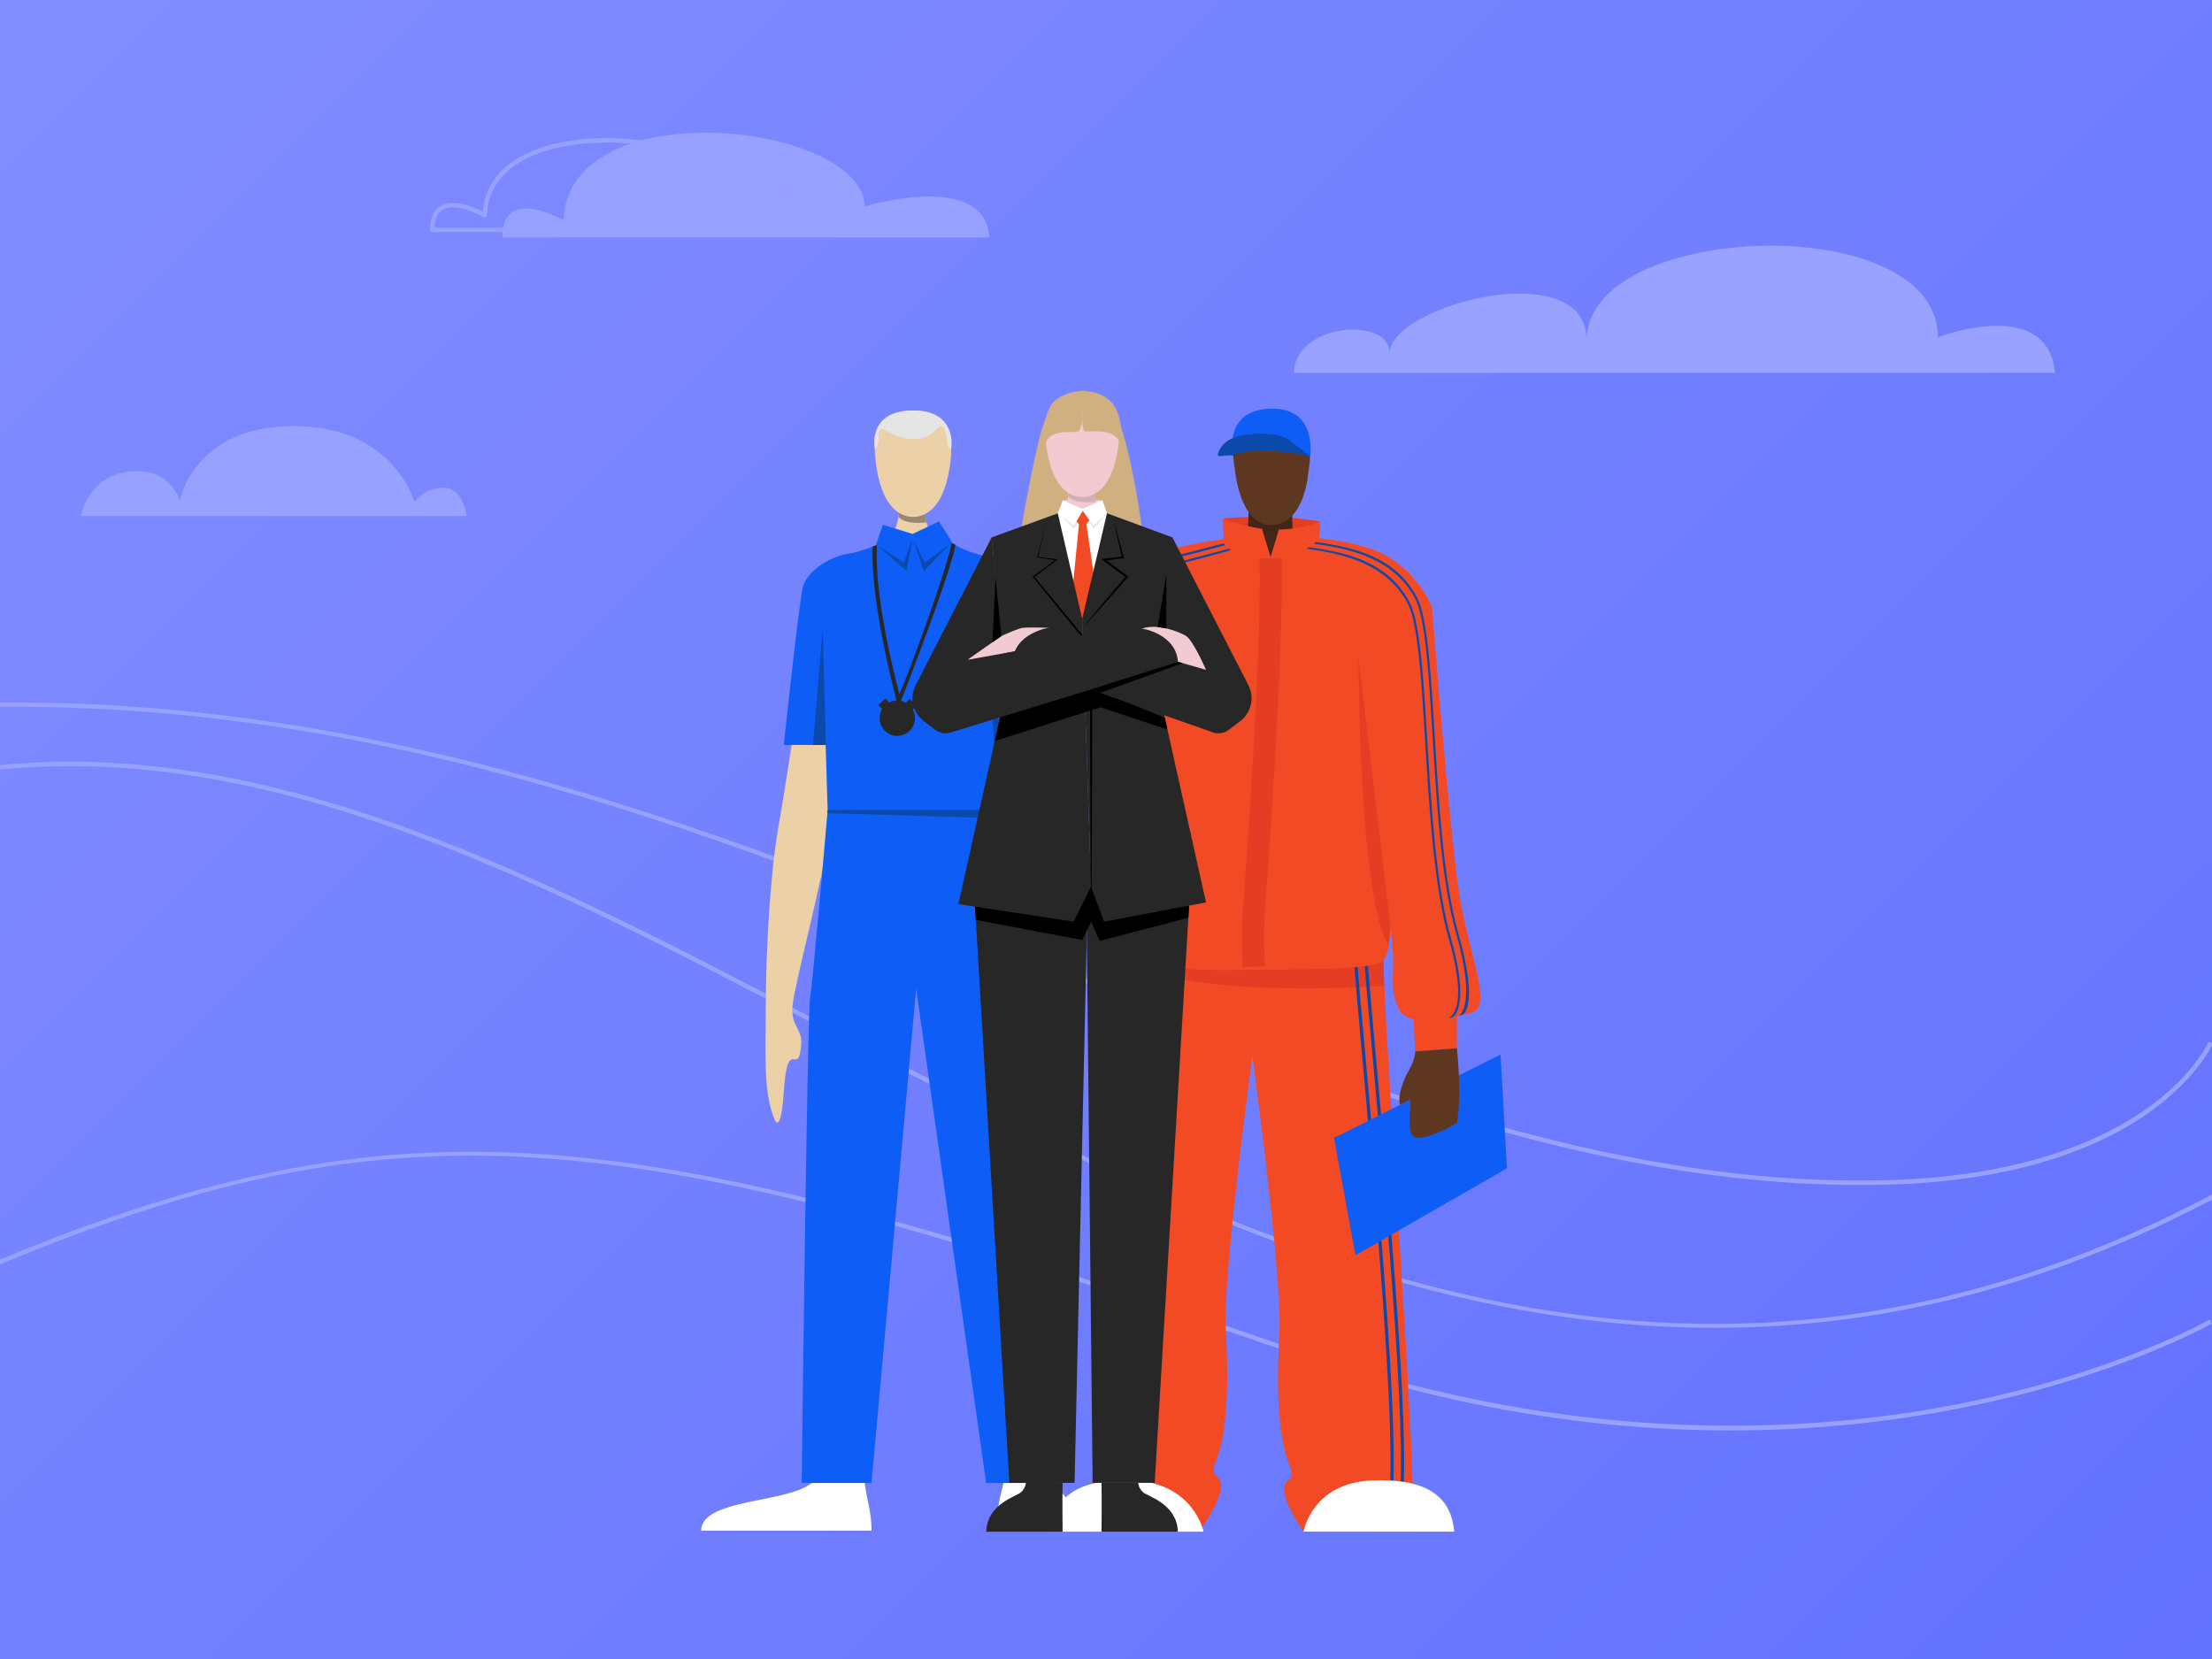 <svg width="100%" height="100%" viewBox="0 0 300 225" fill="none" preserveAspectRatio="xMidYMid meet" xmlns="http://www.w3.org/2000/svg">
<rect x="0" y="0" width="300" height="225" fill="#333333" stroke="none"/>
<g clip-path="url(#clip0_1077_10962)">
<g clip-path="url(#clip1_1077_10962)">
<path d="M300 -38H0V262H300V-38Z" fill="url(#paint0_linear_1077_10962)"/>
<path d="M232.535 180.086C222.018 180.086 211.323 178.877 200.183 176.444C169.16 169.667 140.086 154.428 111.968 139.69C69.773 117.573 29.919 96.684 -11.805 106.314L-11.941 105.723C-1.841 103.391 8.368 102.751 19.264 103.763C29.003 104.667 39.101 106.887 50.136 110.546C70.67 117.357 90.868 127.943 112.252 139.152C169.238 169.02 228.161 199.906 300.075 161.977L300.359 162.514C291.586 167.14 282.667 170.896 273.847 173.674C265.458 176.318 256.889 178.164 248.377 179.161C243.12 179.776 237.851 180.085 232.536 180.085L232.535 180.086Z" fill="#97A1FF"/>
<path d="M234.68 194C231.899 194 229.108 193.93 226.314 193.789C209.782 192.961 193.049 189.661 176.582 183.979C82.287 151.45 53.605 146.867 -11.748 176.608L-12 176.056C5.177 168.24 19.145 163.164 31.957 160.085C45.502 156.829 58.18 155.67 71.855 156.435C84.97 157.17 99.318 159.714 117.009 164.441C132.105 168.474 149.421 173.97 176.779 183.408C213.935 196.226 245.369 194.339 265.196 190.499C286.683 186.338 299.546 179.05 299.674 178.976L299.978 179.502C299.85 179.576 286.918 186.905 265.341 191.088C255.349 193.026 245.069 194 234.68 194Z" fill="#97A1FF"/>
<path d="M252.192 160.712C215.328 160.712 179.533 146.309 141.708 131.091C94.763 112.205 46.22 92.675 -11.855 96.31L-11.893 95.705C14.154 94.075 40.786 97.043 69.523 104.778C94.918 111.614 118.821 121.231 141.936 130.531C181.107 146.29 218.106 161.176 256.301 160.046C274.698 159.502 285.479 154.426 291.284 150.262C297.564 145.759 299.529 141.328 299.548 141.284L300.105 141.523C300.025 141.709 298.076 146.125 291.68 150.725C287.937 153.417 283.44 155.605 278.315 157.231C271.919 159.258 264.518 160.409 256.32 160.652C254.945 160.693 253.565 160.712 252.192 160.712Z" fill="#97A1FF"/>
<path d="M68.124 32.201H134.186C133.56 23.006 117.28 27.993 117.28 27.993C116.967 16.616 77.126 12.156 76.421 29.863C76.421 29.863 68.124 25.036 68.124 32.201V32.201Z" fill="#97A1FF"/>
<path d="M115.151 31.478H58.635C58.466 31.478 58.331 31.342 58.331 31.175C58.331 29.548 58.817 28.445 59.777 27.896C61.55 26.884 64.385 28.136 65.459 28.684C66.1 21.281 74.576 18.674 82.411 18.725C91.018 18.777 100.379 22.013 100.964 27.181C102.682 26.703 109.818 24.927 113.411 27.387C114.654 28.237 115.34 29.507 115.453 31.157C115.459 31.24 115.429 31.324 115.371 31.384C115.313 31.446 115.233 31.48 115.149 31.48L115.151 31.478ZM58.945 30.872H114.815C114.654 29.574 114.066 28.569 113.066 27.884C109.291 25.299 100.86 27.839 100.775 27.865C100.684 27.892 100.585 27.877 100.508 27.821C100.43 27.765 100.383 27.677 100.382 27.583C100.248 22.71 90.978 19.381 82.406 19.33C82.338 19.33 82.268 19.33 82.199 19.33C74.535 19.33 66.326 21.913 66.036 29.187C66.031 29.293 65.972 29.39 65.878 29.44C65.784 29.492 65.67 29.49 65.579 29.436C65.542 29.415 61.948 27.352 60.078 28.421C59.378 28.821 58.996 29.645 58.945 30.871V30.872Z" fill="#97A1FF"/>
<path d="M10.946 69.995H63.31C63.31 69.995 62.829 66.143 60.141 66.143C57.454 66.143 56.214 68.069 56.214 68.069C56.214 68.069 53.389 57.779 39.816 57.779C26.242 57.779 24.381 67.904 24.381 67.904C24.381 67.904 23.348 63.887 18.519 63.887C12.111 63.887 10.946 69.995 10.946 69.995" fill="#97A1FF"/>
<path d="M175.511 50.578H278.713C277.735 40.001 262.817 45.739 262.817 45.739C262.817 28.25 215.189 30.024 215.189 46.157C215.189 34.386 188.473 41.437 188.473 47.89C188.473 42.839 175.512 43.86 175.512 50.58L175.511 50.578Z" fill="#99A3FF"/>
<path d="M162.943 207.73L162.502 197.592H151.731L148.081 207.73H162.943Z" fill="#FAC734"/>
<path d="M176.807 207.73L177.248 197.592H188.019L191.669 207.73H176.807Z" fill="#0B49AB"/>
<path d="M148.154 206.48C147.492 199.638 152.348 134.962 152.127 129.223H171.772C171.772 129.223 165.701 170.942 166.253 180.544C166.806 190.146 166.032 195.333 164.929 198.093C163.826 200.853 165.813 199.653 165.591 201.797C165.37 203.942 162.943 207.252 162.943 207.252C162.943 207.252 159.521 204.493 154.886 204.383C150.252 204.273 148.154 206.48 148.154 206.48Z" fill="#F24A24"/>
<path d="M191.607 206.958C192.269 200.116 187.413 135.44 187.634 129.701H167.989C167.989 129.701 174.06 171.419 173.507 181.021C172.955 190.624 173.729 195.811 174.832 198.57C175.935 201.33 173.948 200.13 174.169 202.275C174.391 204.419 176.818 207.73 176.818 207.73C176.818 207.73 180.24 204.97 184.874 204.86C189.509 204.75 191.607 206.958 191.607 206.958Z" fill="#F24A24"/>
<path d="M152.462 129.704C152.462 129.704 165.373 130.259 169.949 130.312C174.525 130.364 186.776 129.223 186.776 129.223L187.627 130.243L187.731 133.707C187.731 133.707 158.937 135.774 152.462 129.705V129.704Z" fill="#E33E23"/>
<path d="M188.493 205.307L188.073 205.178C189.838 199.439 186.706 164.886 184.834 144.241C184.198 137.234 183.697 131.7 183.612 129.712L184.052 129.693C184.137 131.671 184.638 137.201 185.272 144.201C187.146 164.879 190.283 199.487 188.493 205.309V205.307Z" fill="#0B49AB"/>
<path d="M189.902 205.307L189.482 205.178C191.247 199.44 188.115 164.888 186.243 144.244C185.607 137.236 185.106 131.7 185.021 129.712L185.461 129.693C185.546 131.671 186.047 137.202 186.681 144.204C188.555 164.88 191.692 199.487 189.902 205.309V205.307Z" fill="#0B49AB"/>
<path d="M149.485 204.808C147.61 195.551 149.687 175.651 151.521 158.095C152.723 146.583 153.859 135.709 153.743 129.228L154.182 129.22C154.297 135.73 153.16 146.617 151.957 158.142C150.128 175.667 148.054 195.531 149.915 204.721L149.485 204.809V204.808Z" fill="#0B49AB"/>
<path d="M150.964 204.808C149.089 195.551 151.166 175.653 153 158.095C154.203 146.583 155.338 135.709 155.222 129.226L155.662 129.219C155.776 135.729 154.639 146.615 153.437 158.141C151.607 175.666 149.533 195.529 151.395 204.72L150.964 204.808Z" fill="#0B49AB"/>
<path d="M180.927 154.328L183.833 170.243L204.379 158.46L203.51 143.015L180.927 154.328Z" fill="#0E5DF7"/>
<path d="M187.626 130.243C186.548 131.605 176.653 131.413 167.534 131.56C155.672 131.75 152.225 129.581 152.225 129.581C146.284 127.281 155.798 82.317 154.033 75.77C154.033 75.77 162.973 72.827 171.581 72.679C180.19 72.532 184.715 74.076 184.715 74.076C183.832 98.231 191.08 125.875 187.626 130.241V130.243Z" fill="#F24A24"/>
<path d="M166.181 73.099C165.759 71.053 165.935 70.287 165.935 70.287C165.935 70.287 170.092 70.011 172.888 70.084C175.685 70.158 178.957 70.71 178.957 70.71C178.957 70.71 179.162 71.716 178.793 72.859C178.425 74.001 172.442 82.799 172.442 82.799L166.181 73.098V73.099Z" fill="#E33E23"/>
<path d="M154.034 75.768C147.523 77.608 140.9 87.32 137.809 92.066C134.719 96.812 136.595 116.126 135.823 118.443C135.051 120.761 141.893 121.092 144.542 120.32C147.19 119.548 144.701 103.514 145.173 98.231C145.645 92.949 156.792 89.013 156.792 89.013L154.033 75.769L154.034 75.768Z" fill="#F24A24"/>
<path d="M137.748 119.816V123.499L143.408 123.925L143.571 120.695L137.908 120.406" fill="#F24A24"/>
<path d="M137.748 123.499C137.144 128.971 137.748 133.654 137.748 133.654C137.748 133.654 141.096 135.661 143.103 135.661C145.11 135.661 144.137 131.709 144.805 131.252C145.475 130.796 145.11 127.877 144.257 126.478C143.406 125.079 143.406 123.923 143.406 123.923L137.746 123.497L137.748 123.499Z" fill="#5E3721"/>
<path d="M197.594 137.231V142.165L191.934 142.591L191.631 136.571L197.594 137.231Z" fill="#F24A24"/>
<path d="M197.594 142.165C198.29 149.151 197.594 152.321 197.594 152.321C197.594 152.321 194.246 154.328 192.239 154.328C190.232 154.328 191.817 148.874 191.093 149.236C190.877 149.344 189.882 149.842 189.882 149.842C189.45 148.635 190.499 146.107 191.085 145.145C191.936 143.746 191.936 142.59 191.936 142.59L197.596 142.164L197.594 142.165Z" fill="#5E3721"/>
<path d="M184.715 74.076C191.668 75.768 194.207 82.32 194.207 82.32C194.207 82.32 196.538 112.257 197.863 120.913C199.188 129.57 202.596 136.569 199.505 137.352C196.65 138.075 190.787 139.66 189.572 136.569C188.358 133.477 189.253 132.564 188.811 127.824C188.368 123.084 183.833 85.774 183.833 85.774L184.716 74.076H184.715Z" fill="#F24A24"/>
<path d="M169.343 69.45C169.356 70.379 169.1 73.726 169.1 73.726L172.264 76.117L175.335 74.075L175.226 68.666L169.344 69.449L169.343 69.45Z" fill="#422618"/>
<path d="M172.376 71.207C175.369 71.207 176.859 68.116 177.349 64.83C177.84 61.543 178.704 55.559 172.597 55.559C166.491 55.559 166.923 60.185 167.569 64.388C168.115 67.944 169.58 71.207 172.376 71.207Z" fill="#5E3721"/>
<path d="M165.934 70.287C167.645 71.188 171.158 71.721 171.158 71.721L172.318 75.547L173.45 71.81C173.45 71.81 176.603 71.85 178.955 70.709C178.955 70.709 178.883 73.59 178.791 74.479C178.502 77.267 172.684 82.903 172.684 82.903L167.755 80.769C167.755 80.769 165.927 73.988 165.927 73.121C165.927 72.4 165.934 70.285 165.934 70.285V70.287Z" fill="#F24A24"/>
<path d="M172.318 75.708C172.672 89.064 170.214 121.083 170.037 123.812C169.841 126.833 170.034 131.125 170.034 131.125" stroke="#E33E23" stroke-width="3" stroke-miterlimit="10"/>
<path d="M188.565 125.504L184.251 89.223C184.251 89.223 184.238 121.771 188.358 128.275L188.565 125.504Z" fill="#E33E23"/>
<path d="M196.91 137.986L196.515 138.075C196.515 138.075 196.934 137.792 197.24 137.256C197.758 136.344 198.352 133.839 196.494 127.314C194.487 120.267 193.849 109.76 193.283 100.49C192.756 91.824 192.3 84.339 190.878 81.752C188.021 76.555 182.61 75.153 177.19 74.413L177.52 74.217C183.016 74.968 188.215 76.301 191.134 81.611C192.589 84.257 193.046 91.772 193.576 100.473C194.14 109.728 194.779 120.217 196.775 127.235C198.58 133.577 198.122 136.265 197.474 137.435C197.234 137.87 196.926 137.984 196.909 137.987L196.91 137.986Z" fill="#0B49AB"/>
<path d="M198.289 137.659L197.889 137.756C197.909 137.746 200.276 136.392 197.499 126.641C195.492 119.593 194.854 109.086 194.288 99.816C193.761 91.15 193.305 83.665 191.883 81.078C189.026 75.881 183.615 74.479 178.195 73.739L178.458 73.506C183.954 74.258 189.22 75.627 192.139 80.938C193.594 83.583 194.051 91.098 194.581 99.799C195.145 109.054 195.784 119.543 197.78 126.562C200.653 136.65 198.394 137.617 198.287 137.662L198.289 137.659Z" fill="#0B49AB"/>
<path d="M167.188 61.568C169.283 60.704 175.667 61.203 177.676 61.938C177.676 61.938 178.737 55.424 172.595 55.424C165.924 55.424 167.19 61.568 167.19 61.568H167.188Z" fill="#0E5DF7"/>
<path d="M167.239 61.808C166.099 61.587 164.878 62.299 165.235 61.385C165.861 59.785 167.312 58.902 170.809 58.829C174.306 58.755 174.818 59.712 175.996 60.557C176.608 60.997 177.859 61.983 177.675 61.938C176.731 61.716 175.334 61.219 171.764 61.126C168.18 61.032 167.239 61.808 167.239 61.808Z" fill="#0B49AB"/>
<path d="M155.449 207.73H142.519C142.886 203.721 145.24 200.482 153.555 200.776C161.869 201.071 163.234 207.73 163.234 207.73H155.449Z" fill="white"/>
<path d="M184.301 207.73H197.231C196.863 203.721 194.509 200.482 186.195 200.776C177.88 201.071 176.807 207.73 176.807 207.73H184.301Z" fill="white"/>
<path d="M138.716 120.934L138.426 120.896C139.157 115.401 138.892 109.505 138.679 104.768C138.437 99.378 138.247 95.123 139.567 93.743C140.165 93.118 141.153 91.876 142.404 90.302C146.269 85.442 152.109 78.099 155.642 77.258C160.223 76.166 166.507 74.447 166.625 74.423L166.971 74.59C167.011 74.643 160.294 76.451 155.711 77.542C152.276 78.359 146.241 85.95 142.634 90.484C141.379 92.063 140.387 93.31 139.779 93.945C138.546 95.236 138.733 99.436 138.972 104.754C139.185 109.503 139.45 115.413 138.716 120.934Z" fill="#0B49AB"/>
<path d="M137.625 120.26L137.335 120.222C138.066 114.727 137.801 108.831 137.588 104.094C137.347 98.705 137.156 94.449 138.476 93.069C139.074 92.444 140.062 91.202 141.313 89.628C145.178 84.769 151.017 77.425 154.551 76.584C159.132 75.493 165.769 73.742 165.961 73.684L166.16 73.931C165.885 74.059 159.202 75.777 154.619 76.868C151.184 77.686 145.148 85.275 141.542 89.81C140.287 91.389 139.295 92.637 138.687 93.272C137.454 94.562 137.641 98.762 137.88 104.081C138.092 108.83 138.357 114.739 137.624 120.26H137.625Z" fill="#0B49AB"/>
<path d="M123.686 77.45C120.801 77.45 120.486 72.45 120.486 72.45C121.838 72.17 121.915 69.783 122.02 68.176H125.338C125.443 69.783 125.52 72.17 126.872 72.45C126.872 72.45 126.608 77.45 123.678 77.45" fill="#ECD0A8"/>
<path d="M121.925 69.491C122.536 69.951 125.445 69.619 125.445 69.619C125.445 69.619 125.525 70.301 125.646 70.849C125.646 70.849 122.785 71.237 121.852 70.102L121.923 69.493L121.925 69.491Z" fill="#998570"/>
<path d="M123.838 55.678C119.712 55.678 117.998 57.932 118.887 63.466C119.776 69.002 122.187 70.099 123.838 70.099C125.489 70.099 127.9 69.001 128.789 63.466C129.678 57.931 127.965 55.678 123.838 55.678Z" fill="#ECD0A8"/>
<path d="M105.118 151.959C103.541 148.35 103.831 143.838 103.861 136.281C103.889 128.724 104.428 118.708 105.595 112.002C106.761 105.296 108.132 96.118 108.633 91.927C109.136 87.736 109.175 81.841 109.626 80.066C110.327 77.311 114.922 74.612 117.123 75.402C119.325 76.191 119.46 83.611 118.244 87.289C117.028 90.967 116.099 91.21 115.601 93.569C114.348 99.512 112.502 110.646 112.232 113.869C111.881 118.073 107.703 133.73 107.476 136.433C107.25 139.136 108.778 139.587 108.668 141.447C108.367 146.562 106.833 140.047 106.303 148.027C105.917 153.822 105.116 151.96 105.116 151.96L105.118 151.959Z" fill="#ECD0A8"/>
<path d="M112.017 101.029H106.297C106.297 101.029 108.299 82.284 108.857 79.758C109.416 77.233 112.981 75.241 115.64 75.008C118.298 74.775 112.019 101.028 112.019 101.028L112.017 101.029Z" fill="#0E5DF7"/>
<path d="M110.95 199.531C110.799 204.203 95.098 202.544 95.098 207.592H118.2C118.2 204.503 117.391 203.464 117.129 199.556" fill="white"/>
<path d="M134.667 188.023C133.758 184.697 130.059 168.925 129.979 167.023C129.746 161.593 129.954 153.326 128.246 144.537C127.172 139.01 125.174 129.143 125.174 129.143L122.312 110.296L138.123 130.124C138.123 130.124 138.609 139.112 138.583 142.728C138.492 155.183 139.419 159.729 139.922 165.667C140.026 166.896 140.886 185.492 140.996 188.113" fill="#ECD0A8"/>
<path d="M136.323 197.873C136.446 202.404 135.193 202.054 135.193 207.591H146.155C146.155 207.591 146.958 205.811 145.138 203.749C143.669 202.083 141.52 199.653 140.974 198.005" fill="white"/>
<path d="M140.972 198.006C140.889 197.753 140.842 197.519 140.842 197.309C140.842 196.079 140.76 193.06 140.994 188.114L134.666 188.025C135.665 191.101 136.081 193.574 136.321 197.875" fill="white"/>
<path d="M110.716 188.113C110.543 177.187 110.353 150.619 110.271 148.152C110.076 142.25 112.738 117.792 113.641 110.598H127.146L125.056 122.488C125.056 122.488 120.849 142.049 120.246 147.323C119.644 152.596 121.979 158.999 121.076 165.027C120.821 166.725 118.111 185.261 117.648 188.023" fill="#ECD0A8"/>
<path d="M117.647 188.023C117.169 193.354 116.964 195.462 117.19 200.309C117.19 200.309 115.831 200.259 113.821 200.158C111.811 200.057 110.923 199.681 110.923 199.681C111.058 195.506 110.714 190.373 110.714 188.113" fill="white"/>
<path d="M135.958 76.011C131.405 75.006 129.138 74.161 127.585 72.272L120.973 72.696C120.973 72.696 119.537 74.076 115.261 75.099C115.261 75.099 111.689 79.87 111.614 84.151C111.539 88.433 112.253 109.843 112.253 109.843H135.841C135.841 109.843 134.717 104.397 135.615 94.405C135.778 92.596 135.957 76.01 135.957 76.01L135.958 76.011Z" fill="#0E5DF7"/>
<path d="M142.96 153.116C144.733 149.599 144.693 145.079 145.083 137.532C145.472 129.985 145.489 119.955 144.695 113.195C143.901 106.435 143.041 97.194 142.771 92.981C142.502 88.769 142.789 82.883 142.436 81.084C141.889 78.293 136.648 78.216 134.407 78.882C132.164 79.549 132.422 84.08 133.431 87.819C134.441 91.559 135.356 91.853 135.722 94.237C136.645 100.24 137.871 111.46 137.964 114.692C138.082 118.909 141.387 134.773 141.463 137.485C141.539 140.196 139.988 140.561 139.994 142.424C140.013 147.548 141.904 141.126 141.992 149.126C142.055 154.933 142.959 153.118 142.959 153.118L142.96 153.116Z" fill="#ECD0A8"/>
<path d="M123.817 130.077L123.591 119.375L120.804 130.08L123.817 130.077Z" fill="black"/>
<path d="M112.017 101.029L111.57 85.323L110.262 101.029H112.017Z" fill="#0B49AB"/>
<path d="M118.819 73.837L122.571 76.294L123.779 73.055L125.433 76.294L129.144 73.565L127.342 70.719L123.779 72.412L119.733 71.171L118.819 73.837Z" fill="#0E5DF7"/>
<path d="M112.253 109.845C112.253 109.845 110.241 133.322 109.864 135.356C109.488 137.391 108.728 201.124 108.728 201.124H118.201L124.253 134.076L133.746 201.124H143.156C143.156 201.124 137.938 114.036 135.871 109.845H112.253V109.845Z" fill="#0E5DF7"/>
<path d="M121.821 95.863L121.61 95.079C121.575 94.946 118.031 81.9 118.349 74.138L118.934 73.906C118.547 80.555 121.198 91.159 121.967 94.131C123.478 90.802 128.543 76.826 129.068 73.622L129.588 73.889C128.98 77.612 122.48 94.427 122.159 95.124L121.821 95.863V95.863Z" fill="#272727"/>
<path d="M121.692 99.803C123.018 99.803 124.093 98.728 124.093 97.402C124.093 96.076 123.018 95.001 121.692 95.001C120.366 95.001 119.291 96.076 119.291 97.402C119.291 98.728 120.366 99.803 121.692 99.803Z" fill="#272727"/>
<path d="M120.099 94.743L119.13 95.601L119.626 96.162L120.596 95.303L120.099 94.743Z" fill="#272727"/>
<path d="M124.308 95.694L123.393 94.778L122.863 95.308L123.779 96.223L124.308 95.694Z" fill="#272727"/>
<path d="M122.571 76.294L119.092 74.016L122.922 77.45L123.779 73.055L122.571 76.294Z" fill="#0B49AB"/>
<path d="M125.433 76.294L123.814 73.124L125.307 77.45L128.878 73.76L125.433 76.294Z" fill="#0B49AB"/>
<path d="M134.796 101.261L144.785 100.884C144.785 100.884 143.562 83.226 142.935 80.936C142.59 79.679 139.252 76.89 135.889 75.975C133.136 75.226 131.67 79.799 131.015 83.439C130.356 87.105 129.536 89.548 132.684 91.537L134.094 92.491L134.795 101.261H134.796Z" fill="#0E5DF7"/>
<path d="M135.892 101.224L133.896 85.61L134.856 101.261L135.892 101.224Z" fill="#0B49AB"/>
<path d="M112.233 109.834L135.872 109.845L136.232 111.008L112.233 110.286V109.834Z" fill="#0B49AB"/>
<path d="M118.659 60.975C119.619 59.747 118.765 58.508 119.422 58.238C120.079 57.967 121.434 59.713 124.202 59.555C126.971 59.397 127.104 57.326 127.891 57.91C128.676 58.493 128.222 61.411 129.019 60.711C129.019 60.711 129.845 55.678 123.839 55.678C117.476 55.678 118.659 60.975 118.659 60.975Z" fill="#E5E5E5"/>
<path d="M140.763 60.298C139.654 64.714 137.938 74.902 137.938 74.902L155.398 75.77C155.398 75.77 153.605 58.946 150.56 54.73C148.55 51.947 143.377 53.457 142.627 54.919C141.275 57.554 140.763 60.299 140.763 60.299V60.298Z" fill="#D0B080"/>
<path d="M144.139 67.864H149.521L148.292 69.2L144.713 69.342L144.139 67.864Z" fill="#E5E5E5"/>
<path d="M136.891 201.11H145.738L147.377 127.613V120.55L132.01 119.195L136.891 201.11Z" fill="#272727"/>
<path d="M156.606 201.11H148.187L147.377 124.996L146.119 120.55L161.487 119.195L156.606 201.11Z" fill="#272727"/>
<path d="M132.232 122.94L132.341 124.763L146.77 127.481L147.987 124.996L149.131 127.613L161.173 124.468L161.264 122.94L158.828 116.583L134.91 116.885L132.232 122.94Z" fill="black"/>
<path d="M146.676 74.671C143.792 74.671 143.477 69.671 143.477 69.671C144.829 69.392 144.905 67.004 145.01 65.397H148.328C148.434 67.004 148.51 69.392 149.862 69.671C149.862 69.671 149.598 74.671 146.668 74.671" fill="#F2CBD2"/>
<path d="M144.916 66.712C145.527 67.172 148.436 66.84 148.436 66.84C148.436 66.84 148.517 67.522 148.637 68.07C148.637 68.07 145.776 68.459 144.843 67.323L144.915 66.714L144.916 66.712Z" fill="#D1B0B8"/>
<path d="M146.783 53.356C142.764 53.356 141.095 55.552 141.961 60.944C142.827 66.336 145.176 67.405 146.783 67.405C148.39 67.405 150.74 66.336 151.606 60.944C152.471 55.552 150.801 53.356 146.783 53.356Z" fill="#F2CBD2"/>
<path d="M144.024 85.407L149.298 85.632L150.133 69.614L147.377 68.984H144.515L142.029 70.452L144.024 85.407Z" fill="white"/>
<path d="M143.476 69.572L144.195 68.277L146.805 69.147L149.577 68.277L150.133 69.614L148.33 71.696L146.906 69.699L145.689 71.696L143.476 69.572Z" fill="#E5E5E5"/>
<path d="M146.348 69.222H147.452L148.105 70.035L147.344 71.111H146.329L145.627 70.222L146.348 69.222Z" fill="#F24A24"/>
<path d="M146.373 70.654L145.143 83.21L146.805 85.814L148.985 82.306L147.277 70.654H146.373Z" fill="#F24A24"/>
<path d="M143.476 69.614L144.139 67.864L146.773 69.002L149.521 67.864L150.133 69.614L148.274 71.281L146.849 69.285L145.633 71.281L143.476 69.614Z" fill="white"/>
<path d="M143.476 69.614L134.487 72.885L136.455 93.581L129.976 122.623L145.595 124.996L147.987 120.299L146.783 83.989L143.476 69.671" fill="#272727"/>
<path d="M150.133 69.614L159.008 72.885L157.085 93.348L163.563 122.39L149.737 124.996L147.987 120.299L146.77 83.932L150.133 69.614Z" fill="#272727"/>
<path d="M142.03 70.452L140.761 75.588L140.719 75.525L143.284 75.841L143.462 75.863L143.319 75.973L140.243 78.308L140.259 78.175C142.236 80.557 146.164 85.309 148.125 87.701C148.147 98.1 148.119 109.911 148.036 120.299C148.042 120.321 145.929 124.448 145.923 124.468L147.948 120.279C147.935 120.38 147.895 112.142 147.889 112.162C147.879 104.81 147.781 94.884 147.885 87.835C145.941 85.467 142.042 80.675 140.112 78.293L140.051 78.217L140.128 78.159L143.23 75.856L143.263 75.988L140.704 75.627L140.647 75.619L140.662 75.563L142.03 70.454V70.452Z" fill="black"/>
<path d="M150.974 70.452C151.427 71.964 152.013 74.127 152.438 75.67L152.307 75.689L149.75 76.052L149.814 75.805C150.649 76.426 152.199 77.586 153.028 78.213C150.986 80.557 148.922 82.881 146.81 85.161C148.736 82.788 150.713 80.456 152.711 78.141L152.733 78.349C151.828 77.674 150.272 76.501 149.375 75.819C149.448 75.812 152.099 75.484 152.278 75.462L152.181 75.604C151.813 74.095 151.304 71.949 150.974 70.452V70.452Z" fill="black"/>
<path d="M135.648 97.189L134.91 100.503L152.157 94.985L147.94 93.503L135.648 97.189Z" fill="black"/>
<path d="M152.158 94.985L157.972 97.322L158.332 98.942L149.238 95.92L152.158 94.985Z" fill="black"/>
<path d="M131.203 89.684C132.353 87.52 137.849 85.238 138.753 85.145C139.657 85.051 142.228 85.145 142.228 85.145L137.643 88.319L131.203 89.684V89.684Z" fill="#F2CBD2"/>
<path d="M159.009 72.885L169.308 92.918C170.174 94.602 169.705 96.664 168.198 97.808L166.641 98.99C166.053 99.436 165.287 99.572 164.583 99.355L137.32 89.768C137.536 85.837 142.226 85.144 142.226 85.144L159.656 89.015L156.605 87.403L159.009 72.885Z" fill="#272727"/>
<path d="M154.827 85.265C156.935 84.515 159.775 85.631 160.79 86.204C161.805 86.775 163.563 90.843 163.563 90.843L155.829 88.632L154.825 85.263L154.827 85.265Z" fill="#F2CBD2"/>
<path d="M134.487 72.885L124.188 92.918C123.322 94.602 123.791 96.664 125.298 97.808L126.855 98.99C127.443 99.436 128.209 99.572 128.913 99.355L159.77 89.864C159.555 85.934 154.865 85.241 154.865 85.241L131.203 89.488L135.814 86.255L134.487 72.887V72.885Z" fill="#272727"/>
<path d="M159.771 89.76L147.94 93.503L149.238 93.959L160.411 89.942L159.771 89.76Z" fill="black"/>
<path d="M135.814 86.255L135.017 78.233L134.605 87.102L135.814 86.255Z" fill="black"/>
<path d="M156.998 85.04L158.179 77.902V85.23L156.998 85.04Z" fill="black"/>
<path d="M146.919 53.002C146.863 55.312 146.902 58.133 146.219 58.501C145.536 58.868 141.486 57.728 141.707 61.332C141.707 61.332 141.165 56.01 143.026 54.381C144.574 53.025 146.919 53 146.919 53V53.002Z" fill="#D0B080"/>
<path d="M146.868 53.002C146.926 55.312 146.465 58.35 147.227 58.501C148 58.654 152.245 57.728 152.011 61.332C152.011 61.332 152.581 57.247 151.082 54.988C149.777 53.022 146.868 53 146.868 53V53.002Z" fill="#D0B080"/>
<path d="M144.113 201.11H139.141C139.141 201.11 139.091 201.862 138.438 202.414C137.785 202.966 134.068 203.921 133.767 207.487V207.737H144.113C144.113 207.737 144.063 203.318 144.113 201.109" fill="#272727"/>
<path d="M149.391 201.11H154.362C154.362 201.11 154.412 201.862 155.065 202.414C155.719 202.966 159.435 203.921 159.737 207.487V207.737H149.391C149.391 207.737 149.44 203.318 149.391 201.109" fill="#272727"/>
</g>
</g>
<defs>
<linearGradient id="paint0_linear_1077_10962" x1="0" y1="-38" x2="300" y2="262" gradientUnits="userSpaceOnUse">
<stop stop-color="#838FFF"/>
<stop offset="1" stop-color="#6170FF"/>
</linearGradient>
<clipPath id="clip0_1077_10962">
<rect width="300" height="225" fill="white"/>
</clipPath>
<clipPath id="clip1_1077_10962">
<rect width="300" height="300" fill="white" transform="translate(0 -38)"/>
</clipPath>
</defs>
</svg>

